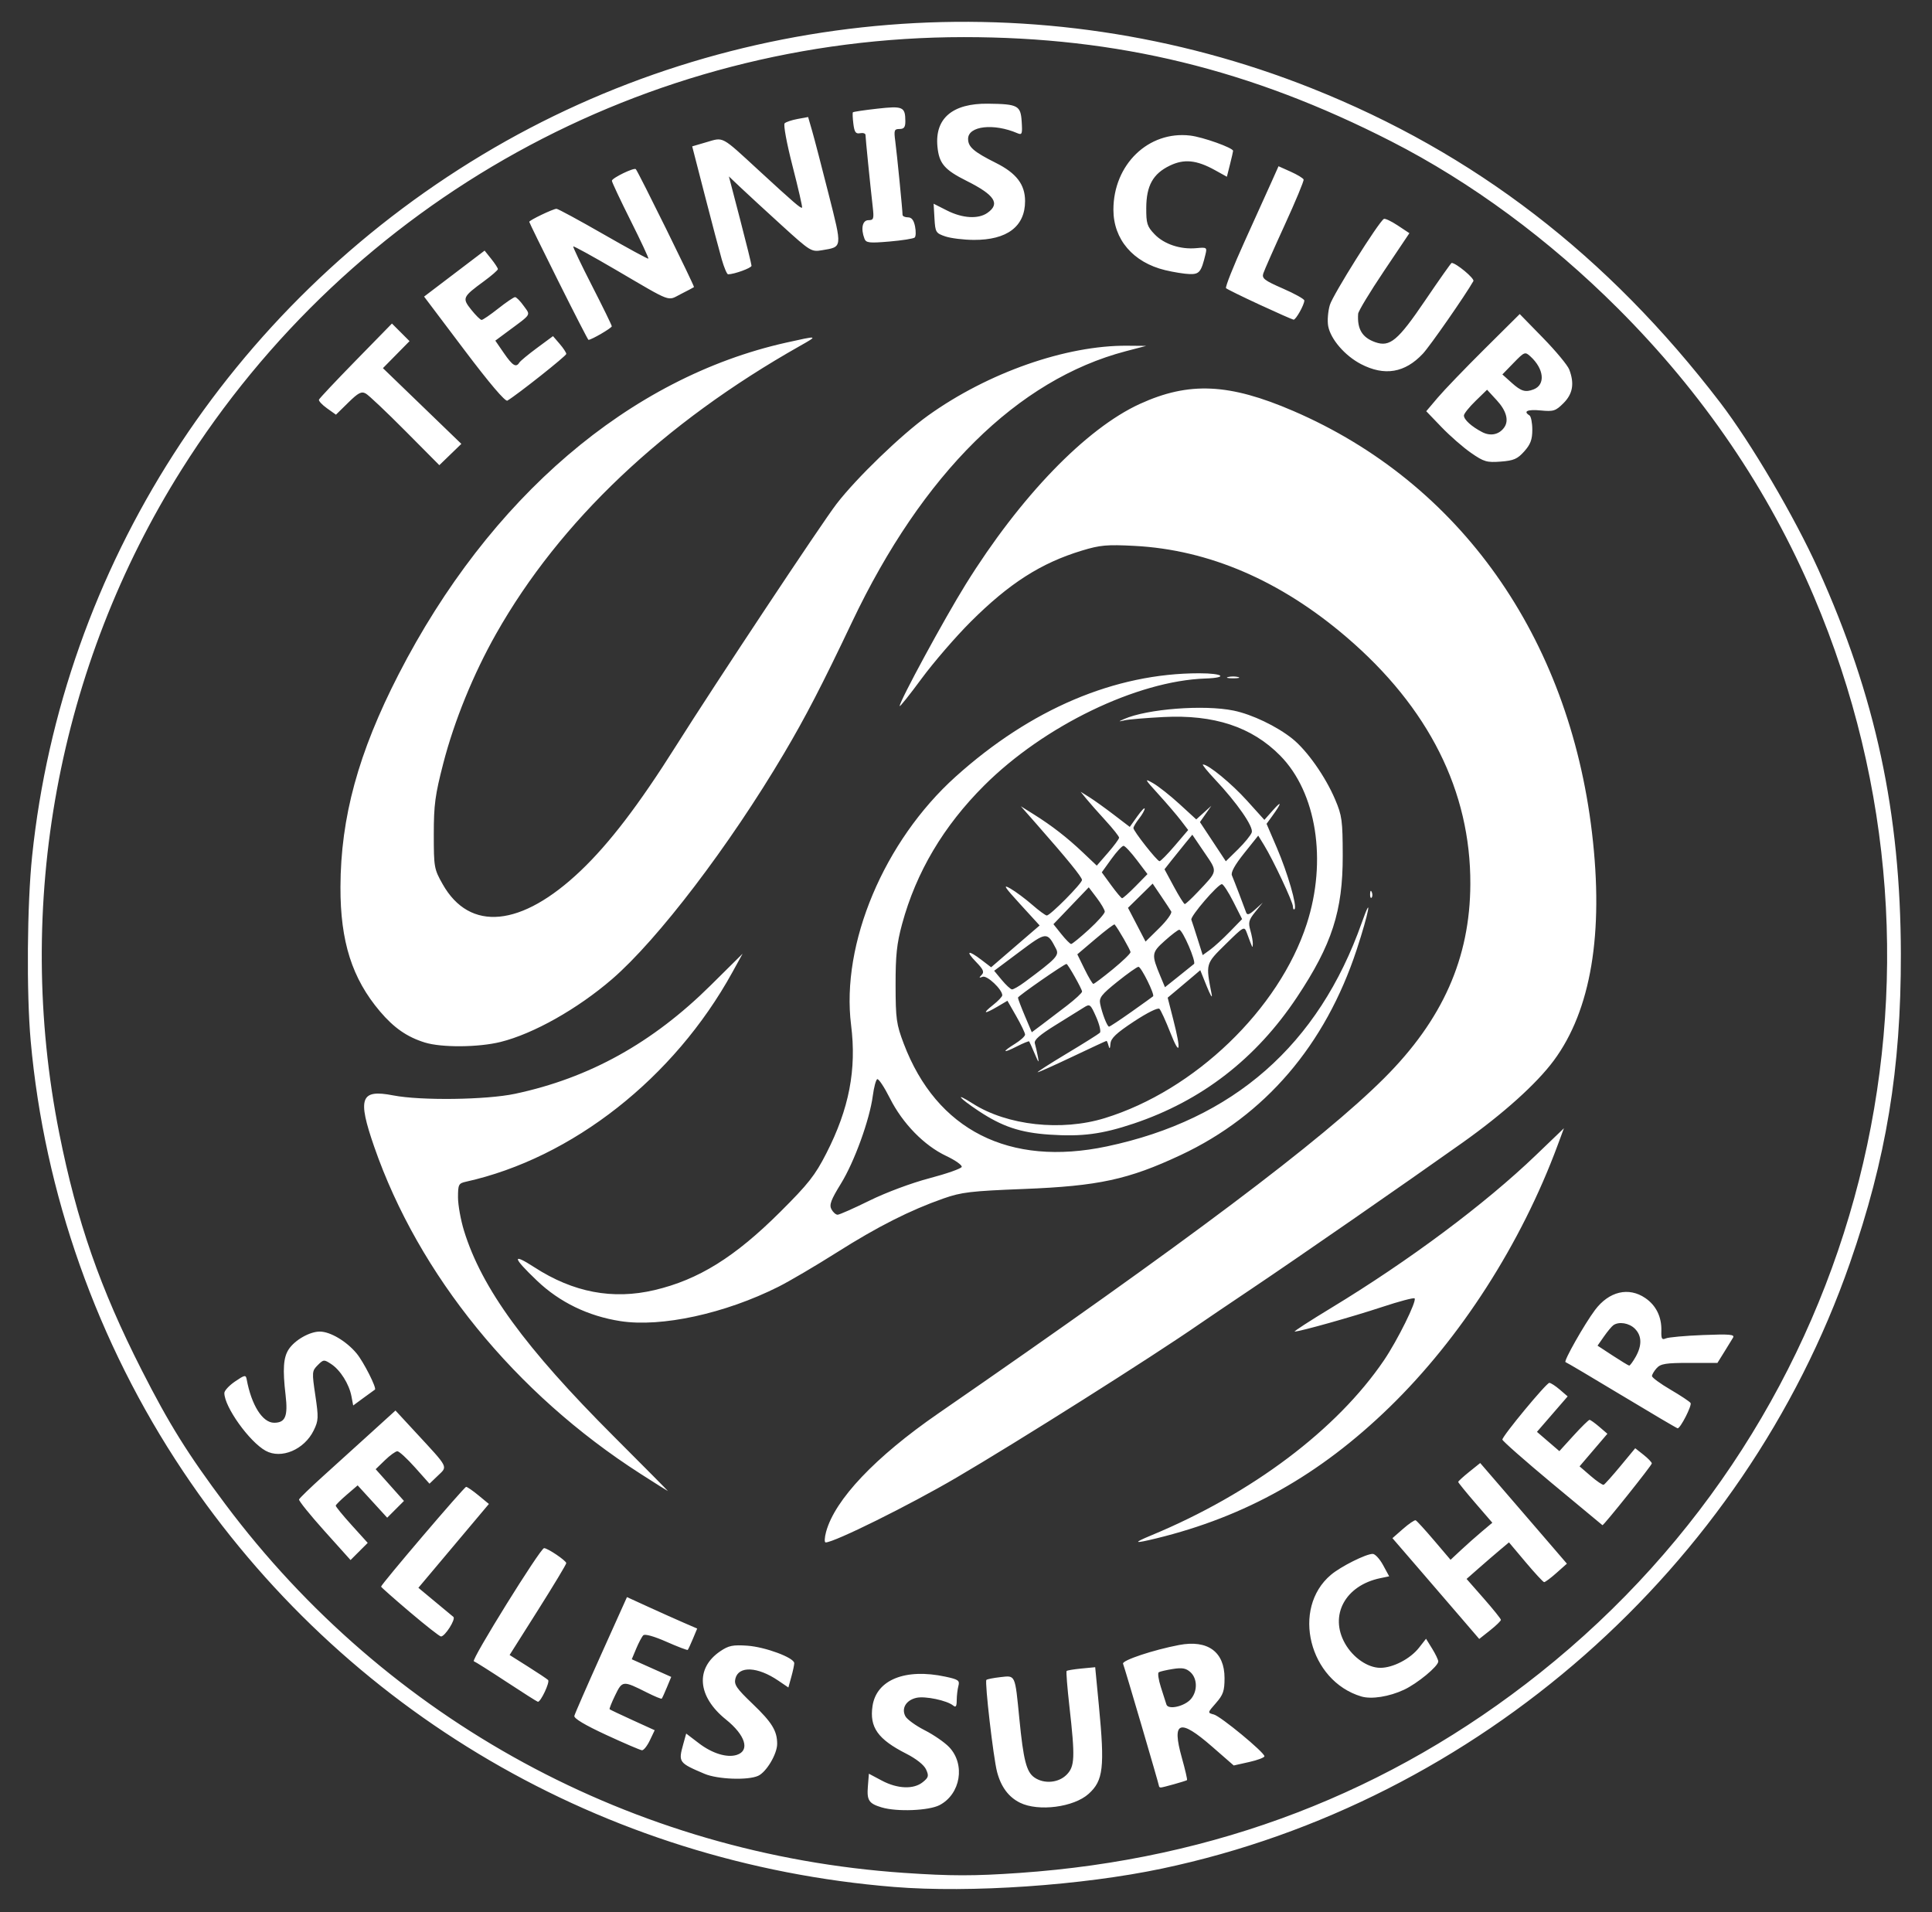 <?xml version="1.0" encoding="UTF-8" standalone="no"?>
<!-- Created with Inkscape (http://www.inkscape.org/) -->

<svg
   xmlns:dc="http://purl.org/dc/elements/1.1/"
   xmlns:cc="http://creativecommons.org/ns#"
   xmlns:rdf="http://www.w3.org/1999/02/22-rdf-syntax-ns#"
   xmlns:svg="http://www.w3.org/2000/svg"
   xmlns="http://www.w3.org/2000/svg"
   xmlns:sodipodi="http://sodipodi.sourceforge.net/DTD/sodipodi-0.dtd"
   xmlns:inkscape="http://www.inkscape.org/namespaces/inkscape"
   version="1.1"
   id="svg869"
   width="678"
   height="671"
   viewBox="0 0 678 671"
   sodipodi:docname="tcsellesFullLogoBlanc.svg"
   inkscape:version="0.92.3 (2405546, 2018-03-11)">
  <rect x="0" y="0" width="678" height="671" fill="#333333" stroke="none"/>
  <defs
     id="defs873" />
  <sodipodi:namedview
     pagecolor="#ffffff"
     bordercolor="#666666"
     borderopacity="1"
     objecttolerance="10"
     gridtolerance="10"
     guidetolerance="10"
     inkscape:pageopacity="0"
     inkscape:pageshadow="2"
     inkscape:window-width="1280"
     inkscape:window-height="996"
     id="namedview871"
     showgrid="false"
     inkscape:zoom="0.70710678"
     inkscape:cx="326.77349"
     inkscape:cy="303.68169"
     inkscape:window-x="1920"
     inkscape:window-y="0"
     inkscape:window-maximized="1"
     inkscape:current-layer="svg869" />
  <path
     style="fill:#ffffff"
     d="M 313.731,662.158 C 211.674,653.898 120.581,600.636 64.214,516.264 34.102,471.192 15.57,418.831 10.769,365.264 9.265,348.482 9.503,317.4 11.265,300.485 21.836,199.014 80.425,107.718 169.231,54.335 c 87.451,-52.568 195.763,-61.274 291,-23.39 57.208,22.757 103.901,58.669 143.436,110.318 10.8,14.109 26.095,40.116 34.404,58.5 20.119,44.51 28.908,85.425 28.999,135 0.074,40.347 -5.124,71.872 -17.89,108.5 -37.263,106.913 -130.575,189.05 -241.338,212.436 -28.084,5.93 -67.348,8.624 -94.111,6.458 z m 44,-4.918 c 68.871,-4.767 130.007,-28.256 182.695,-70.193 C 654.04,496.617 693.214,342.67 636.545,209.312 620.625,171.845 597.631,138.046 567.781,108.232 543.569,84.051 516.282,63.94 488.231,49.604 c -49.361,-25.227 -95.97,-36.593 -150,-36.578 -111.695,0.031 -214.88,57.072 -274.491,151.738 -43.472,69.037 -58.916,152.865 -42.928,233 6.167,30.91 14.298,54.265 28.897,83 9.635,18.964 16.166,29.438 29.313,47.007 56.9,76.039 143.228,122.951 238.209,129.447 16.452,1.125 24.511,1.13 40.5,0.023 z m -48.314,-22.993 c -4.504,-1.352 -5.242,-2.466 -4.855,-7.331 l 0.358,-4.496 4.554,2.422 c 5.486,2.917 11.16,3.13 14.36,0.539 2.042,-1.653 2.182,-2.197 1.147,-4.467 -0.717,-1.573 -3.443,-3.737 -6.964,-5.528 -9.97,-5.071 -12.934,-9.264 -11.821,-16.723 1.377,-9.22 11.532,-13.309 25.575,-10.298 4.559,0.978 5.074,1.345 4.563,3.25 -0.317,1.181 -0.582,3.44 -0.59,5.02 -0.01,2.177 -0.316,2.624 -1.264,1.848 -2.154,-1.766 -9.788,-3.371 -12.842,-2.7 -3.655,0.803 -5.398,3.696 -3.906,6.484 0.59,1.103 3.643,3.31 6.785,4.906 3.142,1.595 7.001,4.259 8.577,5.919 5.743,6.052 4.031,16.45 -3.349,20.336 -3.745,1.972 -14.979,2.424 -20.33,0.818 z m 48.532,-1.647 c -4.01,-1.977 -6.673,-5.562 -8.055,-10.846 -1.295,-4.951 -4.381,-31.606 -3.735,-32.252 0.26,-0.26 2.473,-0.698 4.917,-0.974 5.343,-0.602 5.1,-1.138 6.662,14.736 1.416,14.4 2.473,18.523 5.244,20.463 3.363,2.356 8.433,1.944 11.294,-0.918 2.918,-2.918 3.048,-6.02 1.011,-24.045 -0.746,-6.6 -1.186,-12.178 -0.978,-12.395 0.208,-0.217 2.55,-0.603 5.205,-0.859 l 4.827,-0.464 1.292,13.462 c 2.089,21.766 1.563,26.31 -3.587,30.97 -5.205,4.711 -17.614,6.319 -24.098,3.123 z m 48.782,-5.828 c 0,-0.548 -11.932,-41.169 -12.619,-42.957 -0.443,-1.154 10.637,-4.848 19.689,-6.565 10.036,-1.903 15.929,2.393 15.929,11.613 0,4.499 -0.469,5.864 -3.007,8.755 -3.005,3.422 -3.005,3.425 -0.75,4.02 2.428,0.641 17.757,13.295 17.757,14.659 0,0.452 -2.425,1.365 -5.388,2.028 l -5.388,1.206 -7.607,-6.634 c -11.437,-9.974 -14.216,-8.96 -10.615,3.873 1.184,4.219 2.005,7.775 1.825,7.902 -0.489,0.344 -8.461,2.591 -9.193,2.591 -0.349,0 -0.634,-0.221 -0.634,-0.491 z m 11.25,-30.623 c 2.324,-2.799 2.219,-7.151 -0.224,-9.363 -1.543,-1.397 -2.887,-1.641 -6.155,-1.118 -2.299,0.368 -4.531,0.885 -4.959,1.15 -0.428,0.265 -0.095,2.611 0.74,5.213 0.835,2.603 1.712,5.35 1.949,6.104 0.622,1.984 6.467,0.642 8.649,-1.986 z m -170.75,26.304 c -9.065,-3.847 -9.219,-4.062 -7.457,-10.405 l 1.032,-3.715 4.486,3.424 c 4.668,3.563 9.841,5.148 13.261,4.063 4.716,-1.497 3.059,-6.909 -3.802,-12.422 -10.006,-8.04 -10.835,-17.944 -2.004,-23.942 2.945,-2.001 4.416,-2.304 9.485,-1.96 6.312,0.428 16.504,4.223 16.494,6.141 -0.003,0.62 -0.468,2.791 -1.033,4.825 l -1.027,3.698 -3.586,-2.433 c -7.207,-4.891 -13.873,-5.206 -15.001,-0.71 -0.539,2.147 0.341,3.442 6.042,8.896 6.783,6.489 8.611,9.468 8.611,14.031 0,3.554 -3.773,9.897 -6.673,11.218 -3.599,1.64 -14.24,1.24 -18.827,-0.706 z m -34.5,-13.649 c -7.466,-3.453 -11.385,-5.796 -11.173,-6.68 0.18,-0.749 4.408,-10.433 9.396,-21.52 l 9.069,-20.158 7.604,3.477 c 4.182,1.912 9.727,4.395 12.322,5.517 l 4.718,2.041 -1.5,3.589 c -0.825,1.974 -1.641,3.73 -1.813,3.902 -0.172,0.172 -3.549,-1.116 -7.503,-2.863 -4.343,-1.918 -7.552,-2.814 -8.103,-2.261 -0.502,0.503 -1.617,2.601 -2.477,4.663 l -1.565,3.748 6.923,3.095 6.923,3.095 -1.515,3.656 c -0.833,2.011 -1.648,3.799 -1.81,3.974 -0.163,0.174 -2.478,-0.78 -5.145,-2.12 -8.51,-4.278 -8.675,-4.264 -11.194,0.921 -1.236,2.543 -2.114,4.756 -1.951,4.917 0.163,0.161 3.787,1.883 8.055,3.826 l 7.759,3.534 -1.694,3.553 c -0.932,1.954 -2.173,3.521 -2.759,3.482 -0.586,-0.039 -6.24,-2.463 -12.565,-5.388 z m -35,-18.619 c -5.775,-3.8 -10.927,-7.054 -11.448,-7.232 -1.068,-0.364 23.354,-39.691 24.647,-39.691 1.267,0 7.775,4.397 7.789,5.262 0.007,0.419 -4.464,7.844 -9.935,16.5 l -9.948,15.738 6.399,4.035 c 3.52,2.219 6.718,4.354 7.108,4.744 0.713,0.713 -2.615,7.794 -3.59,7.636 -0.287,-0.046 -5.248,-3.193 -11.023,-6.993 z m 299.994,5.128 c -18.308,-5.456 -24.658,-30.867 -10.666,-42.682 3.47,-2.93 12.288,-7.348 14.672,-7.35 0.825,-8.4e-4 2.462,1.77 3.637,3.936 l 2.137,3.937 -3.137,0.653 c -12.295,2.558 -17.949,13.051 -12.355,22.927 2.82,4.978 7.985,8.53 12.406,8.53 4.446,0 10.511,-3.161 13.573,-7.074 l 2.449,-3.13 2.145,3.47 c 1.18,1.909 2.145,3.927 2.145,4.486 0,1.699 -7.312,7.741 -12.043,9.953 -5.201,2.431 -11.41,3.404 -14.963,2.345 z m 34.785,-27.865 c -3.628,-4.227 -10.481,-12.185 -15.228,-17.686 l -8.632,-10 3.73,-3.27 c 2.052,-1.799 4.039,-3.149 4.417,-3 0.378,0.149 3.288,3.329 6.469,7.068 l 5.782,6.798 3.592,-3.359 c 1.975,-1.848 5.273,-4.775 7.329,-6.506 l 3.737,-3.147 -5.987,-6.939 c -3.293,-3.816 -5.987,-7.135 -5.987,-7.375 0,-0.24 1.736,-1.831 3.858,-3.536 l 3.858,-3.1 7.892,9.148 c 4.341,5.032 11.186,12.978 15.212,17.658 l 7.32,8.51 -3.68,3.275 c -2.024,1.801 -3.968,3.245 -4.32,3.208 -0.352,-0.037 -3.269,-3.191 -6.483,-7.01 l -5.844,-6.943 -3.156,2.651 c -1.736,1.458 -5.084,4.345 -7.439,6.415 l -4.283,3.764 6.015,6.845 c 3.308,3.765 6.023,7.145 6.033,7.511 0.01,0.366 -1.698,2.025 -3.795,3.686 l -3.812,3.02 z m -368.688,-1.755 c -5.55,-4.713 -10.09,-8.729 -10.09,-8.924 0,-0.788 29.173,-35.007 29.845,-35.007 0.399,0 2.36,1.35 4.358,3 l 3.633,3 -12.372,14.711 -12.372,14.711 5.705,4.742 c 3.138,2.608 6.098,5.066 6.578,5.462 0.931,0.768 -2.934,6.874 -4.351,6.874 -0.463,0 -5.382,-3.856 -10.932,-8.569 z M 113.835,537.216 c -5.048,-5.625 -9.049,-10.591 -8.891,-11.037 0.158,-0.446 3.925,-4.097 8.371,-8.113 4.446,-4.016 11.995,-10.856 16.776,-15.199 l 8.692,-7.896 7.138,7.719 c 11.668,12.618 11.242,11.787 7.763,15.12 l -2.963,2.839 -5.074,-5.693 c -2.791,-3.131 -5.579,-5.693 -6.196,-5.693 -0.617,0 -2.583,1.416 -4.369,3.147 l -3.247,3.147 4.964,5.569 4.964,5.569 -2.943,2.943 -2.943,2.943 -5.185,-5.673 -5.185,-5.673 -3.802,3.264 c -2.091,1.795 -3.84,3.525 -3.887,3.843 -0.047,0.319 2.459,3.391 5.569,6.827 l 5.654,6.248 -3.012,3.012 -3.012,3.012 z m 176.077,0.297 c 3.066,-11.28 17.258,-26.254 39.319,-41.486 87.708,-60.556 134.724,-95.909 156.557,-117.717 20.496,-20.473 30.094,-42.098 30.202,-68.047 0.136,-32.612 -14.579,-61.963 -43.466,-86.695 -23.175,-19.842 -48.301,-30.652 -74.399,-32.01 -9.687,-0.504 -12.046,-0.292 -18.475,1.661 -14.371,4.365 -25.499,11.489 -39.01,24.974 -5.274,5.264 -13.037,14.253 -17.25,19.976 -4.213,5.723 -7.66,10.035 -7.66,9.583 0,-1.754 15.638,-30.576 23.152,-42.672 19.151,-30.827 42.193,-54.692 61.18,-63.362 17.214,-7.861 31.289,-7.209 53.793,2.493 58.443,25.196 96.689,79.21 104.833,148.052 4.174,35.285 -0.357,62.275 -13.411,79.894 -6.046,8.16 -17.701,18.645 -32.046,28.829 -20.349,14.447 -57.834,40.414 -74,51.263 -7.7,5.167 -16.025,10.796 -18.5,12.509 -16.642,11.517 -63.453,41.096 -85.096,53.77 -16.608,9.726 -42.867,22.735 -45.889,22.735 -0.469,0 -0.395,-1.688 0.166,-3.75 z m 114.16,1.24 c 35.265,-14.645 65.084,-37.081 81.593,-61.392 4.754,-7 11.621,-20.877 10.758,-21.739 -0.311,-0.311 -5.432,1.045 -11.379,3.013 -10.322,3.417 -28.836,8.62 -30.689,8.626 -0.482,10e-4 5.246,-3.71 12.727,-8.247 27.43,-16.636 54,-36.458 71.907,-53.646 l 9.84,-9.445 -2.193,5.92 c -12.82,34.612 -34.097,67.761 -59.046,91.993 -24.47,23.766 -50.436,38.363 -81.861,46.017 -7.894,1.923 -8.296,1.657 -1.659,-1.099 z m 140.659,-18.167 c -9.625,-8.02 -17.5,-14.956 -17.5,-15.413 0,-1.259 15.438,-19.91 16.481,-19.91 0.499,0 2.151,1.069 3.67,2.376 l 2.762,2.376 -5.389,6.221 -5.389,6.221 3.933,3.384 3.933,3.384 5,-5.495 c 2.75,-3.022 5.268,-5.488 5.594,-5.481 0.327,0.007 1.869,1.109 3.428,2.448 l 2.833,2.434 -4.884,5.717 -4.884,5.717 3.897,3.368 c 2.143,1.853 4.198,3.247 4.566,3.098 0.368,-0.149 3.009,-3.095 5.869,-6.547 l 5.2,-6.277 2.886,2.277 c 1.587,1.252 2.911,2.624 2.941,3.047 0.045,0.621 -16.921,21.849 -17.328,21.682 -0.064,-0.026 -7.991,-6.609 -17.616,-14.629 z m -320,-3.438 c -43.95,-28.179 -77.791,-69.744 -93.408,-114.732 -5.963,-17.178 -4.823,-20.259 6.67,-18.024 9.646,1.875 32.667,1.573 42.738,-0.561 26.022,-5.515 48.258,-17.844 68.687,-38.083 l 11.187,-11.083 -3.609,6.549 c -20.449,37.114 -56.181,65.189 -93.515,73.477 -2.541,0.564 -2.75,0.982 -2.75,5.486 0,2.682 0.952,7.961 2.115,11.731 6.213,20.14 21.419,41.023 52.503,72.105 10.588,10.588 19.168,19.245 19.067,19.238 -0.102,-0.006 -4.46,-2.753 -9.685,-6.103 z M 93.231,509.102 c -5.725,-3.153 -14.5,-15.421 -14.5,-20.273 0,-0.821 1.688,-2.643 3.75,-4.049 3.373,-2.3 3.783,-2.379 4.076,-0.786 1.676,9.106 5.568,15.27 9.641,15.27 3.956,0 4.895,-2.283 4.015,-9.767 -1.053,-8.959 -0.768,-13.147 1.088,-15.979 2.14,-3.267 7.356,-6.247 10.931,-6.245 3.653,0.002 9.354,3.385 12.907,7.659 2.468,2.969 7.162,12.249 6.427,12.705 -0.183,0.114 -1.973,1.413 -3.978,2.887 l -3.644,2.68 -0.609,-3.22 c -0.812,-4.294 -3.908,-9.219 -7.12,-11.323 -2.505,-1.642 -2.699,-1.626 -4.717,0.392 -2.025,2.025 -2.056,2.425 -0.837,10.624 1.16,7.798 1.111,8.839 -0.581,12.29 -3.302,6.736 -11.369,10.152 -16.849,7.135 z M 569.231,489.725 c -10.45,-6.303 -19.38,-11.586 -19.845,-11.742 -0.762,-0.255 6.64,-13.331 10.345,-18.274 4.916,-6.558 11.815,-8.197 17.668,-4.196 3.786,2.588 5.761,6.624 5.623,11.493 -0.08,2.805 0.192,3.268 1.557,2.662 0.909,-0.404 6.773,-0.935 13.031,-1.182 9.415,-0.371 11.239,-0.213 10.57,0.914 -0.444,0.749 -1.858,3.05 -3.141,5.112 l -2.333,3.75 h -9.832 c -8.256,0 -10.098,0.293 -11.487,1.829 -0.91,1.006 -1.655,2.262 -1.655,2.792 0,0.53 2.925,2.674 6.499,4.765 3.575,2.091 6.744,4.199 7.044,4.683 0.541,0.875 -3.586,8.944 -4.543,8.883 -0.275,-0.018 -9.05,-5.189 -19.5,-11.491 z m 4.75,-13.549 c 2.3,-4.041 2.214,-7.449 -0.25,-9.913 -2.012,-2.012 -5.602,-2.599 -7.548,-1.235 -0.577,0.404 -2.062,2.186 -3.301,3.961 l -2.253,3.226 5.301,3.473 c 2.916,1.91 5.526,3.493 5.801,3.518 0.275,0.024 1.288,-1.339 2.25,-3.03 z m -356.25,-12.572 c -11.3,-1.751 -21.344,-6.619 -29.284,-14.193 -8.619,-8.221 -8.935,-9.896 -0.886,-4.689 13.625,8.814 27.481,11.442 42.127,7.99 15.455,-3.643 28.177,-11.552 44.111,-27.426 9.91,-9.872 12.231,-12.822 16.203,-20.591 7.982,-15.613 10.637,-29.373 8.675,-44.962 -3.594,-28.551 11.572,-64.601 36.679,-87.187 26.4,-23.75 55.936,-36.282 85.507,-36.282 8.464,0 10.298,1.558 2.161,1.836 -24.01,0.819 -56.636,16.59 -77.629,37.526 -14.303,14.264 -23.891,30.44 -28.828,48.638 -1.865,6.872 -2.301,10.989 -2.28,21.5 0.024,11.82 0.284,13.679 2.865,20.479 11.525,30.369 37.042,43.275 71.274,36.049 44.437,-9.381 74.255,-35.552 89.47,-78.528 3.888,-10.982 2.464,-3.455 -1.797,9.5 -11.019,33.502 -32.209,58.22 -61.784,72.072 -18.358,8.598 -28.858,10.865 -55.083,11.895 -18.596,0.73 -21.82,1.112 -28.161,3.339 -11.726,4.117 -23.033,9.836 -37.339,18.884 -7.425,4.696 -16.65,10.123 -20.5,12.059 -18.779,9.445 -41.139,14.316 -55.5,12.091 z m 87.422,-42.302 c 5.776,-2.844 14.75,-6.189 21.024,-7.838 6.02,-1.582 11.111,-3.373 11.314,-3.979 0.202,-0.606 -2.249,-2.339 -5.446,-3.85 -7.758,-3.667 -15.291,-11.391 -19.754,-20.253 -1.993,-3.958 -4,-6.963 -4.46,-6.679 -0.46,0.284 -1.149,2.889 -1.531,5.789 -1.113,8.44 -6.461,23.19 -11.187,30.855 -3.525,5.718 -4.167,7.449 -3.338,8.998 0.565,1.055 1.539,1.919 2.164,1.919 0.625,0 5.672,-2.233 11.215,-4.961 z m 63.078,-23.151 c -10.207,-0.694 -16.543,-2.818 -24.852,-8.333 -6.962,-4.621 -8.634,-6.773 -1.973,-2.538 12.078,7.678 31.067,9.768 46.275,5.094 31.523,-9.688 61.159,-38.165 70.882,-68.11 7.223,-22.245 3.446,-46.208 -9.32,-59.126 -9.962,-10.081 -23.205,-14.446 -41.013,-13.518 -6.05,0.316 -12.125,0.827 -13.5,1.137 -2.345,0.528 -2.363,0.503 -0.3,-0.414 8.062,-3.582 28.097,-5.135 38.501,-2.983 6.464,1.337 15.196,5.522 20.629,9.888 5.136,4.128 11.569,13.272 14.974,21.288 2.417,5.69 2.648,7.397 2.671,19.729 0.036,19.405 -3.787,31.226 -16.069,49.684 -14.343,21.556 -33.464,36.348 -57.316,44.339 -11.118,3.725 -18.146,4.643 -29.59,3.865 z m 6.087,-28.418 c 5.98,-3.591 11.229,-6.886 11.665,-7.322 0.436,-0.436 -0.151,-2.927 -1.305,-5.536 -1.989,-4.497 -2.211,-4.671 -4.272,-3.362 -1.196,0.76 -5.675,3.544 -9.953,6.187 -5.618,3.471 -7.645,5.258 -7.297,6.434 0.265,0.896 0.744,2.979 1.065,4.629 0.48,2.467 0.282,2.29 -1.114,-1 -0.934,-2.2 -1.806,-4.144 -1.939,-4.32 -0.133,-0.176 -2.085,0.621 -4.339,1.77 -5.014,2.558 -5.366,1.997 -0.597,-0.951 1.925,-1.19 3.5,-2.634 3.5,-3.21 0,-0.576 -1.394,-3.483 -3.097,-6.46 l -3.097,-5.413 -3.46,2.041 c -4.748,2.802 -5.51,2.543 -1.596,-0.542 1.788,-1.409 3.25,-2.944 3.25,-3.412 0,-2.048 -5.339,-7.088 -6.885,-6.5 -1.295,0.493 -1.367,0.365 -0.364,-0.646 1.003,-1.01 0.617,-1.915 -1.946,-4.559 -3.819,-3.941 -2.826,-4.315 1.894,-0.715 l 3.388,2.584 5.602,-4.834 c 3.081,-2.659 6.911,-5.959 8.512,-7.334 l 2.91,-2.5 -6.806,-7.447 c -5.63,-6.161 -6.225,-7.111 -3.444,-5.5 1.849,1.071 5.293,3.634 7.653,5.697 2.361,2.062 4.66,3.75 5.109,3.75 1.215,0 12.379,-11.269 12.353,-12.469 -0.023,-1.016 -5.18,-7.352 -15.969,-19.618 l -5.492,-6.244 4.492,2.81 c 6.38,3.99 11.752,8.158 17.323,13.441 l 4.831,4.58 3.917,-4.5 c 2.154,-2.475 3.918,-4.864 3.919,-5.31 10e-4,-0.445 -2.14,-3.145 -4.758,-6 -2.618,-2.855 -5.656,-6.297 -6.75,-7.651 l -1.989,-2.461 3,1.873 c 1.65,1.03 5.529,3.806 8.62,6.169 l 5.62,4.297 2.63,-3.696 c 1.447,-2.033 2.62,-3.252 2.608,-2.708 -0.012,0.543 -0.902,2.113 -1.978,3.488 -1.076,1.375 -1.966,2.864 -1.978,3.308 -0.028,1.031 8.253,11.561 9.15,11.636 0.37,0.031 2.786,-2.418 5.37,-5.442 l 4.697,-5.498 -2.556,-3.351 c -1.406,-1.843 -4.947,-5.979 -7.87,-9.191 -4.941,-5.43 -5.075,-5.703 -1.906,-3.901 1.874,1.066 6.053,4.365 9.286,7.33 l 5.878,5.391 2.653,-2.391 2.653,-2.391 -2.006,2.86 -2.006,2.86 4.545,6.875 4.545,6.875 4.271,-4.192 c 2.349,-2.305 4.522,-4.984 4.83,-5.952 0.637,-2.006 -5.176,-10.378 -12.9,-18.578 -2.72,-2.888 -4.623,-5.25 -4.23,-5.25 1.901,0 10.019,6.668 15.469,12.707 l 6.085,6.742 3.079,-3.475 c 3.197,-3.608 3,-2.439 -0.37,2.191 l -1.94,2.666 3.587,8.351 c 3.813,8.879 7.209,20.607 6.245,21.571 -0.319,0.319 -0.58,-0.081 -0.58,-0.89 0,-1.612 -6.969,-16.432 -10.17,-21.628 l -2.011,-3.264 -4.949,6.191 c -3.263,4.083 -4.722,6.727 -4.282,7.764 0.78,1.839 4.27,10.936 4.977,12.973 0.374,1.076 1.106,0.844 3.162,-1 l 2.676,-2.4 -2.634,3.245 c -2.269,2.796 -2.504,3.696 -1.702,6.493 0.512,1.786 0.896,3.926 0.853,4.755 -0.086,1.644 0.042,1.883 -2.108,-3.922 -0.883,-2.383 -1.022,-2.308 -7.434,4 -7.092,6.977 -7.017,6.706 -4.883,17.678 0.294,1.513 -0.489,0.206 -1.741,-2.904 l -2.276,-5.654 -2.526,2.154 c -1.389,1.185 -3.963,3.355 -5.719,4.823 l -3.193,2.669 1.98,7.741 c 2.831,11.07 2.343,13.143 -1.058,4.493 -1.606,-4.086 -3.319,-7.827 -3.806,-8.314 -0.514,-0.514 -4.268,1.346 -8.943,4.429 -6.23,4.108 -8.102,5.881 -8.252,7.814 -0.136,1.758 -0.329,1.981 -0.651,0.75 -0.252,-0.963 -0.584,-1.75 -0.738,-1.75 -0.154,0 -5.487,2.475 -11.851,5.5 -6.364,3.025 -11.894,5.5 -12.289,5.5 -0.395,0 4.175,-2.938 10.154,-6.53 z m 0.163,-16.897 c 2.888,-2.226 5.25,-4.423 5.25,-4.882 0,-0.862 -4.977,-9.691 -5.463,-9.691 -0.813,0 -17.037,11.264 -17.037,11.828 0,0.369 1.092,3.252 2.427,6.405 l 2.427,5.734 3.573,-2.673 c 1.965,-1.47 5.935,-4.494 8.823,-6.72 z m 22.496,2.29 c 3.989,-2.825 7.442,-5.301 7.673,-5.503 0.669,-0.585 -4.169,-10.361 -5.127,-10.361 -0.476,0 -3.809,2.358 -7.406,5.241 -5.565,4.46 -6.465,5.615 -6.036,7.75 0.682,3.395 2.48,8.009 3.121,8.009 0.287,0 3.785,-2.311 7.775,-5.136 z m -37.341,-10.529 c 11.091,-8.224 12.153,-9.352 10.965,-11.651 -3.139,-6.076 -3.316,-6.061 -12.879,1.095 l -8.843,6.618 2.675,3.229 c 1.471,1.776 3.083,3.262 3.581,3.302 0.498,0.04 2.523,-1.127 4.5,-2.593 z m 59.369,-6.331 c 0.868,-0.733 -3.994,-12.004 -5.178,-12.004 -0.416,0 -2.697,1.739 -5.069,3.864 -4.676,4.19 -4.746,4.777 -1.509,12.526 l 1.577,3.773 4.703,-3.752 c 2.586,-2.064 5.051,-4.047 5.477,-4.406 z m -28.521,1.881 c 3.435,-2.813 6.246,-5.522 6.246,-6.02 0,-0.725 -4.323,-8.262 -5.578,-9.725 -0.17,-0.198 -3.185,2.079 -6.699,5.061 l -6.39,5.421 2.541,5.189 c 1.397,2.854 2.787,5.189 3.088,5.189 0.301,0 3.358,-2.302 6.793,-5.115 z m 41.076,-13.173 4.33,-4.451 -3.095,-6.13 c -1.702,-3.372 -3.502,-6.13 -4,-6.13 -1.423,0 -11.154,11.327 -10.715,12.473 0.216,0.565 1.2,3.591 2.188,6.726 l 1.795,5.699 2.583,-1.868 c 1.421,-1.027 4.532,-3.871 6.914,-6.319 z m -49.411,-0.812 c 3.069,-2.805 5.568,-5.618 5.553,-6.25 -0.015,-0.632 -1.287,-2.813 -2.827,-4.846 l -2.799,-3.696 -6.196,6.471 -6.196,6.471 2.773,3.475 c 1.525,1.911 3.074,3.475 3.442,3.475 0.368,2e-5 3.181,-2.295 6.25,-5.1 z m 28.866,-6.318 c -0.344,-0.595 -1.95,-3.038 -3.569,-5.428 l -2.944,-4.346 -4.328,4.248 -4.328,4.248 3.082,5.923 3.082,5.923 4.815,-4.743 c 2.648,-2.608 4.534,-5.229 4.19,-5.824 z m 9.312,-6.832 c 7.171,-7.593 7.055,-6.9 2.323,-13.868 l -4.231,-6.23 -2.409,2.924 c -1.325,1.608 -3.52,4.336 -4.879,6.063 l -2.469,3.139 3.284,6.094 c 1.806,3.352 3.528,6.102 3.826,6.111 0.298,0.009 2.348,-1.896 4.555,-4.233 z m -21.829,-2.014 4.185,-4.264 -3.727,-4.931 c -2.05,-2.712 -4.146,-4.956 -4.658,-4.986 -0.512,-0.03 -2.443,2.049 -4.291,4.622 l -3.36,4.677 3.291,4.511 c 1.81,2.481 3.535,4.539 3.833,4.573 0.298,0.034 2.425,-1.857 4.727,-4.202 z M 149.055,365.824 c -6.228,-1.947 -10.789,-5.111 -15.688,-10.882 -9.819,-11.567 -13.947,-24.545 -13.89,-43.678 0.072,-24.432 6.266,-47.093 20.394,-74.61 31.857,-62.044 81.087,-104.163 136.099,-116.44 11.232,-2.507 11.264,-2.499 4.761,1.176 -47.901,27.064 -84.257,61.504 -106.618,100.995 -7.966,14.07 -14.703,30.587 -18.553,45.493 -2.871,11.113 -3.329,14.536 -3.329,24.886 0,11.577 0.109,12.194 3.106,17.5 9.514,16.847 27.63,15.097 48.41,-4.678 10.107,-9.619 20.46,-23.17 33.476,-43.822 13.677,-21.7 51.135,-78.167 56.34,-84.931 6.991,-9.085 22.753,-24.3 32.131,-31.014 21.053,-15.074 48.464,-24.678 69.919,-24.5 l 6.619,0.055 -7.15,1.874 c -37.954,9.95 -71.344,42.975 -96.065,95.015 -10.532,22.172 -16.309,33.325 -23.926,46.197 -19.118,32.307 -44.213,65.243 -60.283,79.118 -12.115,10.46 -27.614,19.194 -39.141,22.055 -7.772,1.929 -20.753,2.022 -26.612,0.19 z m 331.755,-52.144 c 0.048,-1.165 0.285,-1.402 0.604,-0.604 0.289,0.722 0.253,1.584 -0.079,1.917 -0.332,0.332 -0.569,-0.258 -0.525,-1.312 z m -49.829,-76.106 c 0.963,-0.252 2.538,-0.252 3.5,0 0.963,0.252 0.175,0.457 -1.75,0.457 -1.925,0 -2.712,-0.206 -1.75,-0.457 z M 142.202,151.184 c -6.584,-6.629 -12.81,-12.517 -13.835,-13.083 -1.54,-0.851 -2.612,-0.296 -6.167,3.193 l -4.303,4.223 -3.132,-2.23 c -1.722,-1.226 -2.997,-2.597 -2.833,-3.045 0.164,-0.448 5.994,-6.64 12.955,-13.76 l 12.656,-12.946 3.087,3.087 3.087,3.087 -4.669,4.74 -4.669,4.74 13.76,13.287 13.76,13.287 -3.862,3.737 -3.862,3.737 z m 374.029,7.741 c -2.75,-1.907 -7.412,-5.978 -10.359,-9.045 l -5.359,-5.578 4.04,-4.769 c 2.222,-2.623 9.603,-10.295 16.403,-17.049 l 12.364,-12.279 8.171,8.371 c 4.494,4.604 8.637,9.596 9.206,11.095 1.869,4.917 1.254,8.529 -2.01,11.793 -2.764,2.764 -3.505,3.002 -8,2.57 -4.618,-0.444 -6.289,0.287 -3.954,1.73 0.55,0.34 1,2.609 1,5.043 0,3.446 -0.627,5.127 -2.832,7.595 -2.381,2.665 -3.695,3.235 -8.25,3.58 -4.889,0.371 -5.906,0.072 -10.418,-3.057 z m 11.735,-9.061 c 1.587,-2.377 0.611,-5.797 -2.671,-9.365 l -3.437,-3.735 -4.063,3.953 c -2.235,2.174 -4.063,4.467 -4.063,5.095 0,1.454 2.681,3.886 6.422,5.827 2.982,1.547 6.062,0.847 7.813,-1.775 z m 10.211,-13.218 c 4.255,-1.633 3.698,-7.227 -1.156,-11.619 -1.837,-1.663 -2.073,-1.569 -5.852,2.319 l -3.938,4.051 3.266,2.934 c 3.316,2.979 4.793,3.424 7.68,2.316 z M 162.856,122.682 l -14.03,-18.603 10.618,-8.069 10.618,-8.069 2.33,2.912 c 1.281,1.601 2.332,3.211 2.335,3.577 0.003,0.366 -2.185,2.273 -4.863,4.238 -7.581,5.565 -7.746,5.936 -4.464,10.048 1.557,1.952 3.182,3.549 3.611,3.549 0.429,2e-5 3.057,-1.8 5.84,-4 2.783,-2.2 5.439,-4 5.902,-4 0.463,0 1.822,1.377 3.02,3.059 2.463,3.459 2.999,2.612 -5.746,9.096 l -4.204,3.118 3.002,4.363 c 3.044,4.425 4.28,5.186 5.42,3.341 0.347,-0.562 3.15,-2.882 6.227,-5.156 l 5.595,-4.133 2.332,2.711 c 1.283,1.491 2.332,3.082 2.332,3.534 0,0.694 -17.073,14.226 -20.672,16.385 -0.746,0.448 -6.27,-6.056 -15.203,-17.9 z m 314.723,5.065 c -5.621,-2.927 -10.613,-8.716 -11.474,-13.304 -0.348,-1.855 -0.085,-5.2 0.584,-7.432 1.068,-3.566 17.037,-29.008 18.949,-30.189 0.4,-0.247 2.58,0.778 4.846,2.278 l 4.119,2.727 -8.936,13.312 c -4.915,7.322 -8.987,14.057 -9.051,14.969 -0.374,5.383 1.435,8.375 6.032,9.978 5.129,1.788 7.913,-0.547 17.502,-14.677 4.906,-7.229 9.078,-13.144 9.271,-13.144 1.567,0 8.14,5.484 7.638,6.372 -2.769,4.897 -15.216,22.789 -17.714,25.463 -6.317,6.762 -13.484,7.963 -21.768,3.649 z M 195.97,98.757 C 190.339,87.479 185.731,78.069 185.731,77.847 c 0,-0.558 8.411,-4.584 9.566,-4.579 0.514,0.002 7.909,4.009 16.434,8.903 8.525,4.895 15.64,8.766 15.81,8.602 0.171,-0.163 -2.642,-6.189 -6.25,-13.389 -3.608,-7.201 -6.56,-13.48 -6.56,-13.954 0,-0.948 7.791,-4.726 8.398,-4.073 0.862,0.928 20.694,41.145 20.411,41.391 -0.17,0.148 -2.228,1.237 -4.573,2.42 -4.943,2.493 -2.639,3.352 -23.097,-8.615 -7.899,-4.62 -14.509,-8.253 -14.69,-8.072 -0.18,0.18 2.778,6.393 6.574,13.805 3.796,7.412 6.919,13.805 6.94,14.207 0.031,0.595 -7.132,4.77 -8.184,4.77 -0.166,0 -4.909,-9.228 -10.54,-20.506 z m 246.093,8.172 c -6.142,-2.841 -11.455,-5.453 -11.806,-5.805 -0.351,-0.352 2.601,-7.777 6.561,-16.5 3.959,-8.723 8.247,-18.207 9.528,-21.074 l 2.329,-5.214 4.26,1.907 c 2.343,1.049 4.388,2.291 4.544,2.76 0.156,0.469 -2.821,7.626 -6.615,15.904 -3.795,8.278 -7.186,15.955 -7.537,17.06 -0.549,1.73 0.405,2.463 6.884,5.287 4.137,1.804 7.522,3.691 7.522,4.194 0,1.492 -2.99,6.822 -3.776,6.731 -0.398,-0.047 -5.75,-2.409 -11.892,-5.25 z M 253.282,91.014 c -0.828,-2.888 -3.499,-12.991 -5.937,-22.451 l -4.432,-17.201 5.076,-1.488 c 6.026,-1.766 4.984,-2.332 18.277,9.907 12.379,11.397 14.801,13.48 15.204,13.078 0.179,-0.179 -1.319,-6.721 -3.33,-14.537 -2.068,-8.039 -3.276,-14.578 -2.783,-15.056 0.48,-0.465 2.53,-1.149 4.555,-1.521 l 3.682,-0.676 1.403,4.849 c 0.772,2.667 3.372,12.638 5.779,22.159 4.841,19.151 4.916,18.513 -2.322,19.736 -3.716,0.628 -4.085,0.401 -14.02,-8.633 -5.612,-5.103 -12.103,-11.077 -14.425,-13.276 l -4.221,-3.998 3.971,15.222 c 2.184,8.372 3.972,15.632 3.972,16.133 0,0.778 -6.043,2.983 -8.222,3 -0.397,0.003 -1.399,-2.357 -2.227,-5.244 z m 155.602,3.786 c -11.245,-2.72 -18.153,-10.792 -18.153,-21.211 0,-15.867 12.316,-27.751 26.961,-26.017 4.449,0.527 15.039,4.309 15.039,5.371 0,0.239 -0.49,2.379 -1.089,4.757 l -1.089,4.323 -4.161,-2.305 c -6.487,-3.592 -10.85,-4.027 -15.9,-1.582 -5.872,2.843 -8.197,7.025 -8.233,14.808 -0.025,5.503 0.296,6.52 2.924,9.266 3.34,3.489 9.108,5.4 14.692,4.867 3.597,-0.343 3.75,-0.238 3.171,2.162 -1.496,6.202 -2.153,7.026 -5.541,6.938 -1.801,-0.047 -5.681,-0.667 -8.622,-1.379 z M 303.373,83.773 c -1.359,-3.541 -0.724,-6.51 1.392,-6.51 1.836,0 1.982,-0.463 1.494,-4.75 -0.9,-7.907 -2.528,-24.106 -2.528,-25.153 0,-0.54 -0.855,-0.817 -1.9,-0.616 -1.529,0.294 -1.989,-0.351 -2.358,-3.307 -0.252,-2.02 -0.326,-3.833 -0.163,-4.027 0.162,-0.195 4.002,-0.769 8.533,-1.276 9.042,-1.012 9.844,-0.656 9.872,4.38 0.012,2.116 -0.46,2.75 -2.046,2.75 -1.847,0 -2.002,0.441 -1.494,4.25 0.592,4.431 2.555,24.299 2.555,25.856 0,0.492 0.844,0.894 1.875,0.894 1.308,0 2.068,0.964 2.513,3.188 0.351,1.753 0.294,3.508 -0.125,3.899 -0.419,0.392 -4.411,1.023 -8.87,1.404 -7.056,0.602 -8.191,0.475 -8.75,-0.981 z m 28.358,-0.816 c -3.326,-1.134 -3.515,-1.449 -3.798,-6.332 l -0.298,-5.138 4.718,2.388 c 5.43,2.749 10.955,3.074 14.156,0.832 4.584,-3.211 2.592,-6.282 -7.277,-11.222 -7.815,-3.911 -9.687,-6.11 -10.257,-12.046 -0.952,-9.912 5.288,-15.203 17.757,-15.054 10.497,0.126 11.447,0.632 11.81,6.299 0.279,4.347 0.126,4.761 -1.5,4.061 -8.329,-3.582 -17.31,-2.552 -17.31,1.985 0,2.836 1.986,4.552 9.784,8.453 7.172,3.588 10.207,7.565 10.212,13.38 0.009,8.9 -6.311,13.684 -17.996,13.622 -3.575,-0.019 -8.075,-0.572 -10,-1.228 z"
     id="path898"
     inkscape:connector-curvature="0" />
  <path
     style="opacity:1;fill:#ffffff;fill-opacity:1;fill-rule:nonzero;stroke:#000000;stroke-width:42.76;stroke-linecap:square;stroke-linejoin:round;stroke-miterlimit:4;stroke-dasharray:none;stroke-opacity:1"
     d=""
     id="path1553"
     inkscape:connector-curvature="0" />
</svg>
